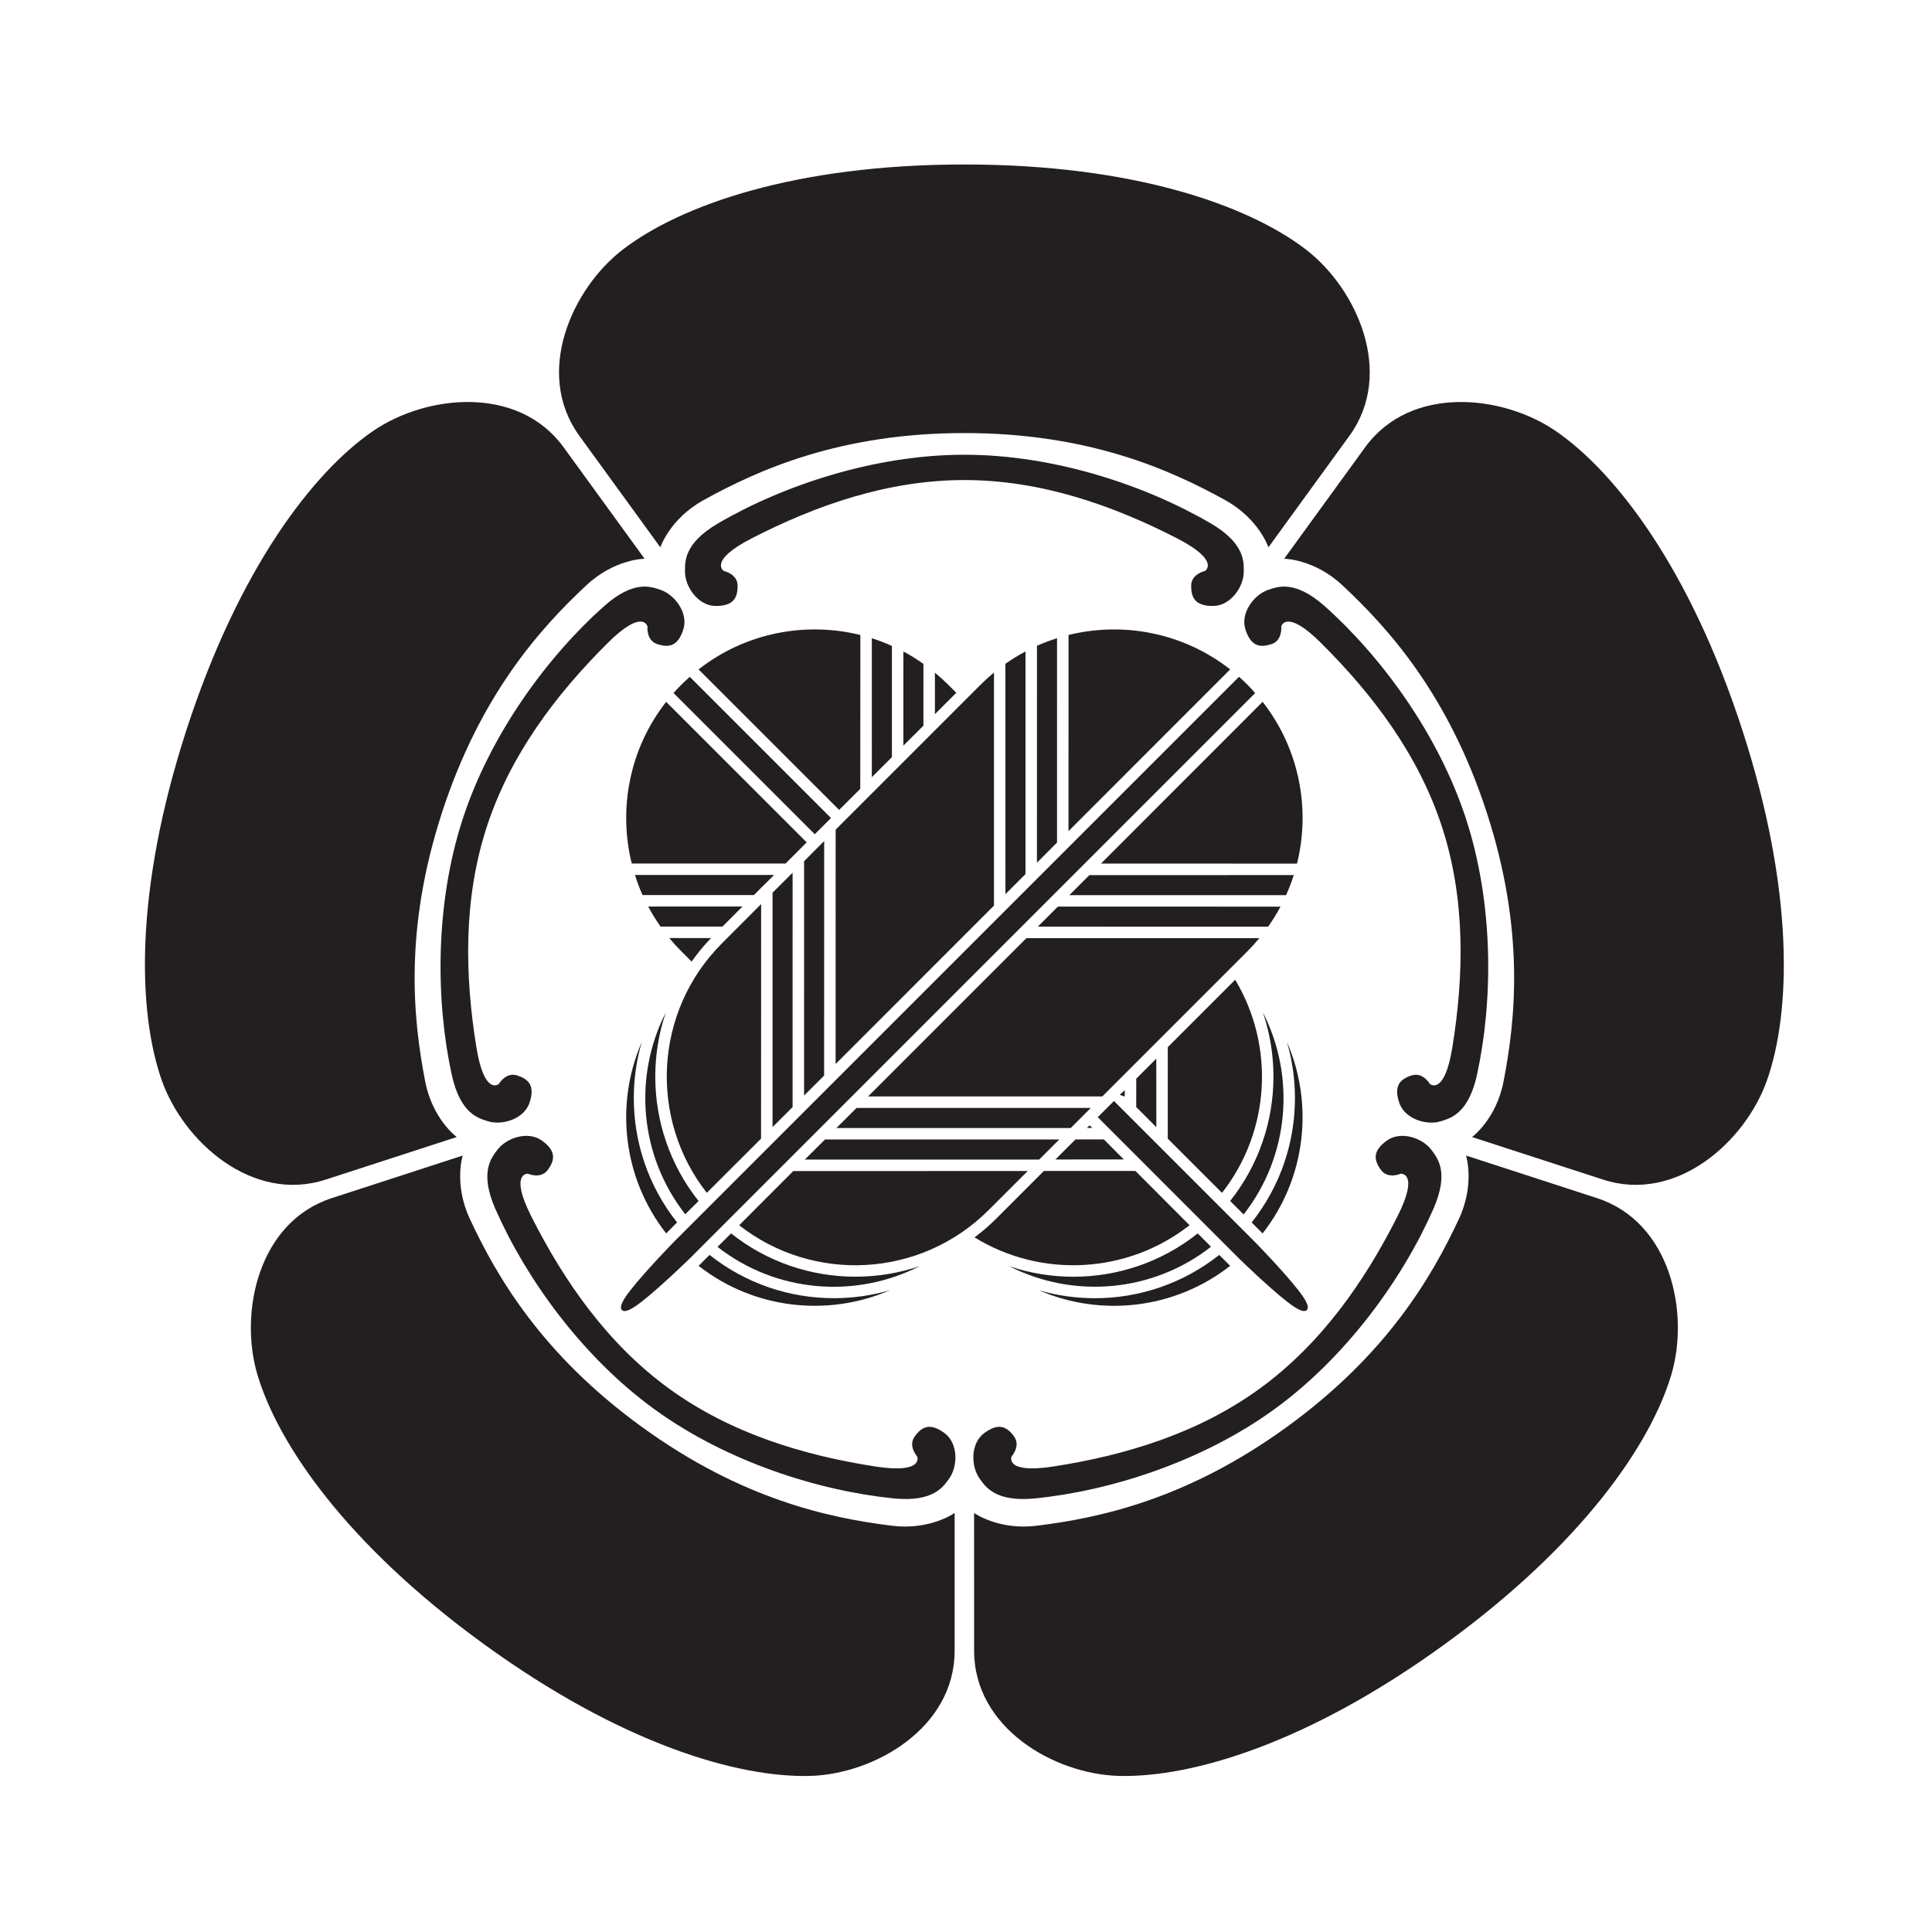 <?xml version="1.0" encoding="UTF-8" standalone="no"?>
<!-- Created with Inkscape (http://www.inkscape.org/) -->

<svg
   sodipodi:docname="Gokani Tigaitakanoha.svg"
   viewBox="0 0 793.701 793.701"
   height="793.701"
   width="793.701"
   id="svg47290"
   version="1.1"
   inkscape:version="1.2 (dc2aeda, 2022-05-15)"
   xmlns:inkscape="http://www.inkscape.org/namespaces/inkscape"
   xmlns:sodipodi="http://sodipodi.sourceforge.net/DTD/sodipodi-0.dtd"
   xmlns="http://www.w3.org/2000/svg"
   xmlns:svg="http://www.w3.org/2000/svg">
  <defs
     id="defs47294">
    <clipPath
       clipPathUnits="userSpaceOnUse"
       id="clipPath48553">
      <path
         d="m -383.178,495.69 h 595.276 v -841.89 h -595.276 z"
         id="path48555"
         style="stroke-width:1" />
    </clipPath>
    <clipPath
       clipPathUnits="userSpaceOnUse"
       id="clipPath48559">
      <path
         d="m -346.551,457.403 h 595.276 v -841.89 h -595.276 z"
         id="path48561"
         style="stroke-width:1" />
    </clipPath>
    <clipPath
       clipPathUnits="userSpaceOnUse"
       id="clipPath48565">
      <path
         d="m -356.272,447.685 h 595.276 v -841.89 h -595.276 z"
         id="path48567"
         style="stroke-width:1" />
    </clipPath>
    <clipPath
       clipPathUnits="userSpaceOnUse"
       id="clipPath48571">
      <path
         d="m -232.283,397.281 h 595.276 v -841.89 h -595.276 z"
         id="path48573"
         style="stroke-width:1" />
    </clipPath>
    <clipPath
       clipPathUnits="userSpaceOnUse"
       id="clipPath48577">
      <path
         d="m -222.598,406.996 h 595.276 v -841.89 h -595.276 z"
         id="path48579"
         style="stroke-width:1" />
    </clipPath>
    <clipPath
       clipPathUnits="userSpaceOnUse"
       id="clipPath48585">
      <path
         d="m -136.184,371.868 h 595.276 v -841.89 h -595.276 z"
         id="path48587"
         style="stroke-width:1" />
    </clipPath>
    <clipPath
       clipPathUnits="userSpaceOnUse"
       id="clipPath48591">
      <path
         d="m -380.576,423.378 h 595.276 v -841.89 h -595.276 z"
         id="path48593"
         style="stroke-width:1" />
    </clipPath>
    <clipPath
       clipPathUnits="userSpaceOnUse"
       id="clipPath48597">
      <path
         d="m -197.663,561.081 h 595.276 v -841.89 h -595.276 z"
         id="path48599"
         style="stroke-width:1" />
    </clipPath>
    <clipPath
       clipPathUnits="userSpaceOnUse"
       id="clipPath48603">
      <path
         d="m -258.549,371.045 h 595.276 v -841.89 h -595.276 z"
         id="path48605"
         style="stroke-width:1" />
    </clipPath>
    <clipPath
       clipPathUnits="userSpaceOnUse"
       id="clipPath48609">
      <path
         d="m -242.04,387.57 h 595.276 v -841.89 H -242.04 Z"
         id="path48611"
         style="stroke-width:1" />
    </clipPath>
    <clipPath
       clipPathUnits="userSpaceOnUse"
       id="clipPath48615">
      <path
         d="m -389.023,501.536 h 595.276 v -841.89 h -595.276 z"
         id="path48617"
         style="stroke-width:1" />
    </clipPath>
    <clipPath
       clipPathUnits="userSpaceOnUse"
       id="clipPath48621">
      <path
         d="m -149.955,376.343 h 595.276 v -841.89 h -595.276 z"
         id="path48623"
         style="stroke-width:1" />
    </clipPath>
    <clipPath
       clipPathUnits="userSpaceOnUse"
       id="clipPath48627">
      <path
         d="m -253.923,452.897 h 595.276 v -841.89 h -595.276 z"
         id="path48629"
         style="stroke-width:1" />
    </clipPath>
    <clipPath
       clipPathUnits="userSpaceOnUse"
       id="clipPath48633">
      <path
         d="m -388.106,549.367 h 595.276 v -841.89 h -595.276 z"
         id="path48635"
         style="stroke-width:1" />
    </clipPath>
    <clipPath
       clipPathUnits="userSpaceOnUse"
       id="clipPath48639">
      <path
         d="m -208.619,498.152 h 595.276 v -841.89 h -595.276 z"
         id="path48641"
         style="stroke-width:1" />
    </clipPath>
    <clipPath
       clipPathUnits="userSpaceOnUse"
       id="clipPath48645">
      <path
         d="M -221.082,505.68 H 374.194 V -336.21 H -221.082 Z"
         id="path48647"
         style="stroke-width:1" />
    </clipPath>
    <clipPath
       clipPathUnits="userSpaceOnUse"
       id="clipPath48651">
      <path
         d="m -234.492,472.329 h 595.276 v -841.89 h -595.276 z"
         id="path48653"
         style="stroke-width:1" />
    </clipPath>
    <clipPath
       clipPathUnits="userSpaceOnUse"
       id="clipPath48657">
      <path
         d="m -458.094,371.868 h 595.276 v -841.89 h -595.276 z"
         id="path48659"
         style="stroke-width:1" />
    </clipPath>
    <clipPath
       clipPathUnits="userSpaceOnUse"
       id="clipPath48663">
      <path
         d="m -244.209,462.61 h 595.276 v -841.89 h -595.276 z"
         id="path48665"
         style="stroke-width:1" />
    </clipPath>
    <clipPath
       clipPathUnits="userSpaceOnUse"
       id="clipPath48669">
      <path
         d="m -444.32,376.345 h 595.276 v -841.89 h -595.276 z"
         id="path48671"
         style="stroke-width:1" />
    </clipPath>
    <clipPath
       clipPathUnits="userSpaceOnUse"
       id="clipPath48675">
      <path
         d="m -215.241,511.517 h 595.276 v -841.89 h -595.276 z"
         id="path48677"
         style="stroke-width:1" />
    </clipPath>
    <clipPath
       clipPathUnits="userSpaceOnUse"
       id="clipPath48681">
      <path
         d="m -306.254,400.53 h 595.276 v -841.89 h -595.276 z"
         id="path48683"
         style="stroke-width:1" />
    </clipPath>
    <clipPath
       clipPathUnits="userSpaceOnUse"
       id="clipPath48687">
      <path
         d="m -251.044,378.538 h 595.276 v -841.89 h -595.276 z"
         id="path48689"
         style="stroke-width:1" />
    </clipPath>
    <clipPath
       clipPathUnits="userSpaceOnUse"
       id="clipPath48695">
      <path
         d="m -215.237,491.545 h 595.276 v -841.89 h -595.276 z"
         id="path48697"
         style="stroke-width:1" />
    </clipPath>
    <clipPath
       clipPathUnits="userSpaceOnUse"
       id="clipPath48701">
      <path
         d="m -297.137,269.408 h 595.276 v -841.89 h -595.276 z"
         id="path48703"
         style="stroke-width:1" />
    </clipPath>
    <clipPath
       clipPathUnits="userSpaceOnUse"
       id="clipPath48707">
      <path
         d="m -297.137,254.929 h 595.276 v -841.89 h -595.276 z"
         id="path48709"
         style="stroke-width:1" />
    </clipPath>
    <clipPath
       clipPathUnits="userSpaceOnUse"
       id="clipPath48713">
      <path
         d="m -213.105,417.774 h 595.276 v -841.89 h -595.276 z"
         id="path48715"
         style="stroke-width:1" />
    </clipPath>
    <clipPath
       clipPathUnits="userSpaceOnUse"
       id="clipPath48720">
      <path
         d="m -331.365,472.572 h 595.276 v -841.89 h -595.276 z"
         id="path48722"
         style="stroke-width:1" />
    </clipPath>
    <clipPath
       clipPathUnits="userSpaceOnUse"
       id="clipPath48726">
      <path
         d="m -369.039,501.536 h 595.276 v -841.89 h -595.276 z"
         id="path48728"
         style="stroke-width:1" />
    </clipPath>
    <clipPath
       clipPathUnits="userSpaceOnUse"
       id="clipPath48733">
      <path
         d="m -336.088,462.868 h 595.276 v -841.89 h -595.276 z"
         id="path48735"
         style="stroke-width:1" />
    </clipPath>
    <clipPath
       clipPathUnits="userSpaceOnUse"
       id="clipPath48739">
      <path
         d="m -326.369,472.589 h 595.276 v -841.89 h -595.276 z"
         id="path48741"
         style="stroke-width:1" />
    </clipPath>
    <clipPath
       clipPathUnits="userSpaceOnUse"
       id="clipPath48745">
      <path
         d="m -394.543,400.849 h 595.276 v -841.89 h -595.276 z"
         id="path48747"
         style="stroke-width:1" />
    </clipPath>
    <clipPath
       clipPathUnits="userSpaceOnUse"
       id="clipPath48751">
      <path
         d="m -399.627,387.591 h 595.276 v -841.89 h -595.276 z"
         id="path48753"
         style="stroke-width:1" />
    </clipPath>
    <clipPath
       clipPathUnits="userSpaceOnUse"
       id="clipPath48757">
      <path
         d="m -398.633,391.125 h 595.276 v -841.89 h -595.276 z"
         id="path48759"
         style="stroke-width:1" />
    </clipPath>
    <clipPath
       clipPathUnits="userSpaceOnUse"
       id="clipPath48764">
      <path
         d="m -375.654,508.158 h 595.276 v -841.89 h -595.276 z"
         id="path48766"
         style="stroke-width:1" />
    </clipPath>
    <clipPath
       clipPathUnits="userSpaceOnUse"
       id="clipPath48771">
      <path
         d="m -316.652,482.305 h 595.276 v -841.89 h -595.276 z"
         id="path48773"
         style="stroke-width:1" />
    </clipPath>
    <clipPath
       clipPathUnits="userSpaceOnUse"
       id="clipPath48777">
      <path
         d="m -388.025,410.562 h 595.276 v -841.89 h -595.276 z"
         id="path48779"
         style="stroke-width:1" />
    </clipPath>
    <clipPath
       clipPathUnits="userSpaceOnUse"
       id="clipPath48783">
      <path
         d="m -206.17,549.367 h 595.276 v -841.89 h -595.276 z"
         id="path48785"
         style="stroke-width:1" />
    </clipPath>
    <clipPath
       clipPathUnits="userSpaceOnUse"
       id="clipPath48789">
      <path
         d="m -396.615,561.081 h 595.276 v -841.89 h -595.276 z"
         id="path48791"
         style="stroke-width:1" />
    </clipPath>
    <clipPath
       clipPathUnits="userSpaceOnUse"
       id="clipPath48795">
      <path
         d="m -321.647,482.277 h 595.276 v -841.89 h -595.276 z"
         id="path48797"
         style="stroke-width:1" />
    </clipPath>
    <clipPath
       clipPathUnits="userSpaceOnUse"
       id="clipPath48801">
      <path
         d="m -386.75,504.261 h 595.276 v -841.89 H -386.75 Z"
         id="path48803"
         style="stroke-width:1" />
    </clipPath>
  </defs>
  <sodipodi:namedview
     id="namedview47292"
     pagecolor="#ffffff"
     bordercolor="#000000"
     borderopacity="0.25"
     inkscape:showpageshadow="2"
     inkscape:pageopacity="0.0"
     inkscape:pagecheckerboard="0"
     inkscape:deskcolor="#d1d1d1"
     showgrid="false"
     inkscape:zoom="0.21024124"
     inkscape:cx="-1234.2964"
     inkscape:cy="561.26001"
     inkscape:window-width="1419"
     inkscape:window-height="456"
     inkscape:window-x="0"
     inkscape:window-y="25"
     inkscape:window-maximized="0"
     inkscape:current-layer="svg47290">
    <inkscape:page
       x="0"
       y="0"
       id="page47296"
       width="793.701"
       height="793.701" />
  </sodipodi:namedview>
  <path
     d="m 396.183,177.905 c 50.843,0 84.473,14.999 107.213,27.588 13.815,7.649 17.689,19.355 17.689,19.355 0,0 15.342,-21.143 33.254,-45.77 18.708,-25.726 3.148,-60.517 -17.978,-76.67 -23.58,-18.039 -70.457,-34.837 -140.178,-34.837 -69.721,0 -116.586,16.798 -140.178,34.837 -21.124,16.153 -36.679,50.944 -17.971,76.67 17.907,24.627 33.247,45.77 33.247,45.77 0,0 3.88,-11.706 17.69,-19.355 22.744,-12.589 56.371,-27.588 107.212,-27.588"
     style="fill:#231f20;fill-opacity:1;fill-rule:nonzero;stroke:none"
     id="path47310" />
  <path
     d="m 396.183,197.211 c 31.372,0 60.892,10.343 87.342,23.935 18.15,9.325 11.478,13.425 11.478,13.425 0,0 -5.659,1.183 -5.659,6.071 0,4.885 1.629,8.306 8.949,8.306 7.334,0 12.666,-7.982 12.666,-14.009 0,-3.907 0.676,-11.615 -13.658,-19.98 -26.806,-15.641 -64.342,-28.147 -101.118,-28.147 -36.775,0 -74.306,12.506 -101.112,28.147 -14.334,8.365 -13.657,16.073 -13.657,19.98 0,6.027 5.335,14.009 12.659,14.009 7.333,0 8.957,-3.421 8.957,-8.306 0,-4.888 -5.656,-6.071 -5.656,-6.071 0,0 -6.681,-4.1 11.472,-13.425 26.446,-13.592 55.972,-23.935 87.337,-23.935"
     style="fill:#231f20;fill-opacity:1;fill-rule:nonzero;stroke:none"
     id="path47314" />
  <path
     d="m 181.579,333.825 c 15.715,-48.353 40.365,-75.701 59.368,-93.433 11.545,-10.784 23.865,-10.848 23.865,-10.848 0,0 -15.361,-21.121 -33.246,-45.765 -18.686,-25.744 -56.583,-21.7 -78.471,-6.603 -24.448,16.863 -54.909,56.245 -76.449,122.553 -21.547,66.308 -20.055,116.073 -10.188,144.089 8.829,25.075 37.116,50.623 67.358,40.78 28.959,-9.425 53.814,-17.48 53.814,-17.48 0,0 -9.942,-7.297 -12.946,-22.805 -4.949,-25.515 -8.82,-62.133 6.895,-110.488"
     style="fill:#231f20;fill-opacity:1;fill-rule:nonzero;stroke:none"
     id="path47318" />
  <path
     d="m 199.939,339.791 c 9.696,-29.832 28.655,-54.713 49.757,-75.668 14.474,-14.384 16.302,-6.764 16.302,-6.764 0,0 -0.619,5.748 4.03,7.259 4.651,1.509 8.403,1.021 10.669,-5.952 2.266,-6.969 -3.682,-14.509 -9.418,-16.372 -3.71,-1.208 -10.829,-4.231 -23.213,6.812 -23.166,20.664 -46.652,52.5 -58.02,87.473 -11.359,34.975 -11.071,74.536 -4.48,104.865 3.528,16.212 11.074,17.952 14.785,19.16 5.735,1.86 14.976,-0.74 17.237,-7.711 2.267,-6.969 -0.481,-9.577 -5.137,-11.085 -4.639,-1.512 -7.515,3.504 -7.515,3.504 0,0 -5.965,5.088 -9.225,-15.06 -4.757,-29.357 -5.468,-60.628 4.228,-90.461"
     style="fill:#231f20;fill-opacity:1;fill-rule:nonzero;stroke:none"
     id="path47322" />
  <path
     d="m 263.551,586.109 c -41.136,-29.879 -59.523,-61.777 -70.522,-85.338 -6.682,-14.303 -2.94,-26.05 -2.94,-26.05 0,0 -24.834,8.087 -53.792,17.487 -30.264,9.813 -38.127,47.1 -30.531,72.574 8.487,28.479 36.517,69.615 92.928,110.589 56.401,40.976 104.197,54.936 133.883,54.22 26.586,-0.662 59.619,-19.658 59.608,-51.472 -0.016,-30.445 0,-56.573 0,-56.573 0,0 -10.012,7.196 -25.689,5.26 -25.795,-3.174 -61.82,-10.818 -102.945,-40.697"
     style="fill:#231f20;fill-opacity:1;fill-rule:nonzero;stroke:none"
     id="path47326" />
  <path
     d="m 274.893,570.49 c -25.379,-18.44 -43.177,-44.16 -56.588,-70.704 -9.209,-18.208 -1.395,-17.598 -1.395,-17.598 0,0 5.275,2.368 8.146,-1.584 2.876,-3.956 3.57,-7.682 -2.363,-11.982 -5.928,-4.31 -14.934,-0.986 -18.472,3.887 -2.298,3.161 -7.377,9 -0.7,24.188 12.501,28.414 35.512,60.592 65.268,82.208 29.749,21.613 67.46,33.556 98.344,36.666 16.51,1.656 20.492,-4.982 22.797,-8.136 3.537,-4.885 3.912,-14.473 -2.016,-18.782 -5.927,-4.307 -9.252,-2.491 -12.128,1.454 -2.876,3.955 1.005,8.243 1.005,8.243 0,0 2.998,7.236 -17.169,4.113 -29.386,-4.553 -59.352,-13.532 -84.729,-31.973"
     style="fill:#231f20;fill-opacity:1;fill-rule:nonzero;stroke:none"
     id="path47330" />
  <path
     d="m 528.82,586.109 c -41.14,29.889 -77.156,37.523 -102.95,40.697 -15.683,1.936 -25.692,-5.248 -25.692,-5.248 0,0 0.02,26.116 0.009,56.561 -0.02,31.814 33.021,50.81 59.592,51.462 29.697,0.726 77.492,-13.223 133.893,-54.21 56.4,-40.974 84.453,-82.11 92.929,-110.578 7.596,-25.475 -0.268,-62.772 -30.527,-72.585 -28.962,-9.4 -53.796,-17.487 -53.796,-17.487 0,0 3.742,11.747 -2.94,26.06 -10.994,23.551 -29.387,55.449 -70.518,85.328"
     style="fill:#231f20;fill-opacity:1;fill-rule:nonzero;stroke:none"
     id="path47334" />
  <path
     d="m 517.474,570.49 c -25.377,18.441 -55.344,27.42 -84.729,31.973 -20.175,3.123 -17.18,-4.113 -17.18,-4.113 0,0 3.891,-4.288 1.016,-8.243 -2.875,-3.945 -6.2,-5.761 -12.128,-1.454 -5.935,4.309 -5.555,13.897 -2.005,18.782 2.286,3.154 6.276,9.792 22.786,8.136 30.879,-3.101 68.595,-15.053 98.349,-36.666 29.751,-21.616 52.76,-53.794 65.257,-82.208 6.68,-15.188 1.61,-21.021 -0.694,-24.188 -3.544,-4.873 -12.549,-8.197 -18.472,-3.887 -5.935,4.306 -5.239,8.031 -2.369,11.987 2.877,3.952 8.145,1.579 8.145,1.579 0,0 7.816,-0.607 -1.388,17.598 -13.411,26.555 -31.211,52.264 -56.588,70.704"
     style="fill:#231f20;fill-opacity:1;fill-rule:nonzero;stroke:none"
     id="path47338" />
  <path
     d="m 610.792,333.825 c 15.716,48.36 11.841,84.973 6.891,110.493 -3.003,15.503 -12.935,22.805 -12.935,22.805 0,0 24.844,8.05 53.804,17.475 30.242,9.843 58.526,-15.7 67.357,-40.78 9.867,-28.016 11.364,-77.778 -10.188,-144.084 -21.533,-66.31 -51.997,-105.695 -76.44,-122.555 -21.888,-15.098 -59.789,-19.139 -78.476,6.597 -17.887,24.647 -33.25,45.771 -33.25,45.771 0,0 12.325,0.064 23.87,10.848 19.007,17.729 43.659,45.085 59.367,93.43"
     style="fill:#231f20;fill-opacity:1;fill-rule:nonzero;stroke:none"
     id="path47342" />
  <path
     d="m 592.427,339.793 c 9.7,29.831 8.973,61.104 4.229,90.465 -3.26,20.141 -9.216,15.059 -9.216,15.059 0,0 -2.874,-5.016 -7.526,-3.51 -4.651,1.514 -7.404,4.116 -5.13,11.086 2.266,6.97 11.503,9.576 17.231,7.71 3.721,-1.202 11.259,-2.942 14.784,-19.16 6.597,-30.326 6.885,-69.887 -4.473,-104.859 -11.368,-34.979 -34.86,-66.809 -58.022,-87.476 -12.388,-11.043 -19.507,-8.02 -23.218,-6.815 -5.729,1.866 -11.677,9.406 -9.416,16.372 2.265,6.976 6.028,7.462 10.673,5.955 4.655,-1.511 4.024,-7.256 4.024,-7.256 0,0 1.839,-7.623 16.312,6.764 21.105,20.954 40.057,45.832 49.748,75.665"
     style="fill:#231f20;fill-opacity:1;fill-rule:nonzero;stroke:none"
     id="path47346" />
  <path
     d="m 278.159,502.202 c -11.851,-14.913 -17.788,-33.009 -17.783,-51.067 0,-7.729 1.075,-15.47 3.244,-22.961 -11.069,25.559 -7.722,55.857 10.055,78.528 z"
     style="fill:#231f20;fill-opacity:1;fill-rule:nonzero;stroke:none"
     id="path47350" />
  <path
     d="m 286.988,520.023 c 22.712,17.788 53.067,21.135 78.641,10.017 -7.525,2.191 -15.301,3.282 -23.068,3.282 -18.066,0 -36.164,-5.934 -51.066,-17.778 z"
     style="fill:#231f20;fill-opacity:1;fill-rule:nonzero;stroke:none"
     id="path47354" />
  <path
     d="m 286.983,493.394 c -11.856,-14.925 -17.788,-33.023 -17.788,-51.081 0,-8.891 1.432,-17.795 4.303,-26.32 -13.432,26.396 -10.766,58.87 8.017,82.842 z"
     style="fill:#231f20;fill-opacity:1;fill-rule:nonzero;stroke:none"
     id="path47358" />
  <path
     d="m 294.776,512.24 c 24,18.804 56.604,21.413 83.02,7.921 -8.552,2.898 -17.489,4.33 -26.416,4.33 -18.067,0 -36.148,-5.944 -51.056,-17.788 z"
     style="fill:#231f20;fill-opacity:1;fill-rule:nonzero;stroke:none"
     id="path47362" />
  <path
     d="m 312.656,467.773 -22.295,22.253 c -23.817,-30.393 -21.76,-74.493 6.238,-102.493 l 16.088,-16.13 z"
     style="fill:#231f20;fill-opacity:1;fill-rule:nonzero;stroke:none"
     id="path47366" />
  <path
     d="m 325.612,454.813 -8.237,8.209 v -96.279 l 8.242,-8.21 z"
     style="fill:#231f20;fill-opacity:1;fill-rule:nonzero;stroke:none"
     id="path47370" />
  <path
     d="m 338.564,441.862 -8.232,8.204 0.011,-96.28 8.242,-8.244 z"
     style="fill:#231f20;fill-opacity:1;fill-rule:nonzero;stroke:none"
     id="path47374" />
  <path
     d="m 408.339,372.039 -65.051,65.071 0.012,-96.275 59.575,-59.572 c 1.761,-1.762 3.581,-3.42 5.464,-4.977 z"
     style="fill:#231f20;fill-opacity:1;fill-rule:nonzero;stroke:none"
     id="path47378" />
  <path
     d="m 413.052,367.326 8.243,-8.245 v -91.447 c -2.833,1.503 -5.592,3.187 -8.253,5.065 z"
     style="fill:#231f20;fill-opacity:1;fill-rule:nonzero;stroke:none;stroke-width:1.333"
     id="path47382" />
  <path
     d="m 425.997,354.409 8.252,-8.285 -0.004,-83.936 c -2.784,0.888 -5.543,1.908 -8.237,3.113 z"
     style="fill:#231f20;fill-opacity:1;fill-rule:nonzero;stroke:none;stroke-width:1.333"
     id="path47386" />
  <path
     d="m 438.956,341.442 66.417,-66.443 c -19.183,-15.021 -43.808,-19.728 -66.407,-14.135 z"
     style="fill:#231f20;fill-opacity:1;fill-rule:nonzero;stroke:none;stroke-width:1.333"
     id="path47390" />
  <path
     d="m 532.836,354.788 c 5.612,-22.617 0.909,-47.275 -14.139,-66.465 l -66.399,66.454 z"
     style="fill:#231f20;fill-opacity:1;fill-rule:nonzero;stroke:none"
     id="path47394" />
  <path
     d="m 422.203,481.073 -16.033,16.02 c -28.011,28.008 -72.107,30.092 -102.509,6.264 l 22.256,-22.273 z"
     style="fill:#231f20;fill-opacity:1;fill-rule:nonzero;stroke:none"
     id="path47398" />
  <path
     d="m 435.159,468.119 -8.243,8.245 -96.285,0.014 8.286,-8.264 z"
     style="fill:#231f20;fill-opacity:1;fill-rule:nonzero;stroke:none"
     id="path47402" />
  <path
     d="m 448.117,455.158 -8.243,8.251 H 343.62 l 8.247,-8.251 z"
     style="fill:#231f20;fill-opacity:1;fill-rule:nonzero;stroke:none"
     id="path47406" />
  <path
     d="m 517.367,385.416 c -1.539,1.86 -3.18,3.672 -4.929,5.417 l -59.592,59.608 -96.237,0.01 65.05,-65.035 z"
     style="fill:#231f20;fill-opacity:1;fill-rule:nonzero;stroke:none"
     id="path47410" />
  <path
     d="m 526.057,372.465 c -1.508,2.824 -3.216,5.583 -5.099,8.244 l -94.595,-0.027 8.252,-8.246 z"
     style="fill:#231f20;fill-opacity:1;fill-rule:nonzero;stroke:none"
     id="path47414" />
  <path
     d="m 531.51,359.501 c -0.888,2.796 -1.964,5.548 -3.169,8.251 l -89.039,-0.003 8.232,-8.237 z"
     style="fill:#231f20;fill-opacity:1;fill-rule:nonzero;stroke:none"
     id="path47418" />
  <path
     d="m 500.872,515.543 c -14.915,11.845 -33.011,17.788 -51.079,17.788 -7.728,0 -15.462,-1.08 -22.949,-3.249 25.559,11.074 55.843,7.728 78.528,-10.06 z"
     style="fill:#231f20;fill-opacity:1;fill-rule:nonzero;stroke:none"
     id="path47422" />
  <path
     d="m 518.698,506.714 c 17.784,-22.703 21.128,-53.067 10.011,-78.637 2.192,7.524 3.281,15.297 3.281,23.064 0,18.066 -5.937,36.158 -17.787,51.061 z"
     style="fill:#231f20;fill-opacity:1;fill-rule:nonzero;stroke:none"
     id="path47426" />
  <path
     d="m 492.052,506.714 c -14.917,11.865 -33.016,17.799 -51.079,17.799 -8.888,0 -17.795,-1.443 -26.317,-4.308 26.399,13.437 58.869,10.764 82.844,-8.019 z"
     style="fill:#231f20;fill-opacity:1;fill-rule:nonzero;stroke:none"
     id="path47430" />
  <path
     d="m 510.904,498.92 c 18.809,-23.996 21.409,-56.589 7.921,-83.008 2.894,8.552 4.336,17.483 4.336,26.411 0,18.069 -5.945,36.156 -17.798,51.061 z"
     style="fill:#231f20;fill-opacity:1;fill-rule:nonzero;stroke:none"
     id="path47434" />
  <path
     d="m 428.862,481.036 37.579,0.016 22.249,22.284 c -25.651,20.108 -61.079,21.785 -88.331,5.003 3.2,-2.384 6.238,-5.014 9.134,-7.922 z"
     style="fill:#231f20;fill-opacity:1;fill-rule:nonzero;stroke:none"
     id="path47438" />
  <path
     d="m 441.82,468.095 h 11.656 l 8.211,8.232 -28.104,0.013 z"
     style="fill:#231f20;fill-opacity:1;fill-rule:nonzero;stroke:none"
     id="path47442" />
  <path
     d="m 447.63,462.312 1.101,1.061 h -2.208 z"
     style="fill:#231f20;fill-opacity:1;fill-rule:nonzero;stroke:none;stroke-width:1.333"
     id="path47446" />
  <path
     d="m 284.139,395.032 -4.211,-4.196 c -1.764,-1.764 -3.421,-3.589 -4.977,-5.471 l 17.143,0.014 c -2.93,3.046 -5.582,6.296 -7.955,9.653"
     style="fill:#231f20;fill-opacity:1;fill-rule:nonzero;stroke:none"
     id="path47450" />
  <path
     d="m 296.797,380.662 8.232,-8.253 -38.731,0.008 c 1.508,2.829 3.187,5.582 5.068,8.248 z"
     style="fill:#231f20;fill-opacity:1;fill-rule:nonzero;stroke:none"
     id="path47454" />
  <path
     d="m 309.711,367.707 8.296,-8.252 -57.151,0.004 c 0.883,2.785 1.903,5.547 3.111,8.24 z"
     style="fill:#231f20;fill-opacity:1;fill-rule:nonzero;stroke:none"
     id="path47458" />
  <path
     d="m 322.72,354.76 8.681,-8.701 -57.737,-57.723 c -15.02,19.179 -19.729,43.805 -14.133,66.407 z"
     style="fill:#231f20;fill-opacity:1;fill-rule:nonzero;stroke:none"
     id="path47462" />
  <path
     d="m 344.732,332.727 8.68,-8.651 0.043,-63.206 c -22.62,-5.615 -47.278,-0.908 -66.467,14.138 z"
     style="fill:#231f20;fill-opacity:1;fill-rule:nonzero;stroke:none"
     id="path47466" />
  <path
     d="m 507.435,402.504 c 16.297,27.157 14.508,62.125 -5.415,87.542 l -22.273,-22.263 0.005,-37.6 z"
     style="fill:#231f20;fill-opacity:1;fill-rule:nonzero;stroke:none"
     id="path47470" />
  <path
     d="m 475.029,434.913 0.016,28.157 -8.264,-8.276 0.011,-11.657 z"
     style="fill:#231f20;fill-opacity:1;fill-rule:nonzero;stroke:none"
     id="path47474" />
  <path
     d="m 462.068,447.87 0.011,2.608 -2.087,-0.7 z"
     style="fill:#231f20;fill-opacity:1;fill-rule:nonzero;stroke:none"
     id="path47478" />
  <path
     d="m 384.083,293.382 -0.005,-17.045 c 1.865,1.541 3.672,3.183 5.424,4.931 l 3.357,3.34 z"
     style="fill:#231f20;fill-opacity:1;fill-rule:nonzero;stroke:none;stroke-width:1.333"
     id="path47482" />
  <path
     d="m 371.12,306.333 0.005,-38.685 c 2.828,1.505 5.592,3.213 8.243,5.097 l -0.011,25.369 z"
     style="fill:#231f20;fill-opacity:1;fill-rule:nonzero;stroke:none;stroke-width:1.333"
     id="path47486" />
  <path
     d="m 358.169,319.291 -0.005,-57.096 c 2.796,0.888 5.543,1.959 8.248,3.173 v 45.681 z"
     style="fill:#231f20;fill-opacity:1;fill-rule:nonzero;stroke:none;stroke-width:1.333"
     id="path47490" />
  <path
     d="m 334.725,342.717 6.66,-6.648 -57.999,-58.005 c -1.165,1.033 -2.346,2.086 -3.458,3.204 -1.118,1.114 -2.191,2.26 -3.23,3.428 z"
     style="fill:#231f20;fill-opacity:1;fill-rule:nonzero;stroke:none"
     id="path47494" />
  <path
     d="m 255.512,538.196 c 1.485,1.485 5.528,-1.432 8.145,-3.484 7.88,-6.157 19.703,-17.704 19.703,-17.704 L 515.646,284.722 c -1.037,-1.165 -2.092,-2.344 -3.209,-3.459 -1.117,-1.116 -2.265,-2.191 -3.429,-3.225 L 276.7,510.337 c 0,0 -11.54,11.824 -17.703,19.703 -2.053,2.619 -4.971,6.671 -3.485,8.156"
     style="fill:#231f20;fill-opacity:1;fill-rule:nonzero;stroke:none;stroke-width:1.333"
     id="path47498" />
  <path
     d="m 515.667,510.348 -58.036,-58.041 -6.649,6.642 58.026,58.059 c 0,0 11.823,11.545 19.7,17.703 2.62,2.053 6.672,4.97 8.156,3.485 1.488,-1.487 -1.432,-5.516 -3.484,-8.147 -6.156,-7.878 -17.702,-19.701 -17.713,-19.701"
     style="fill:#231f20;fill-opacity:1;fill-rule:nonzero;stroke:none"
     id="path47502" />
</svg>
